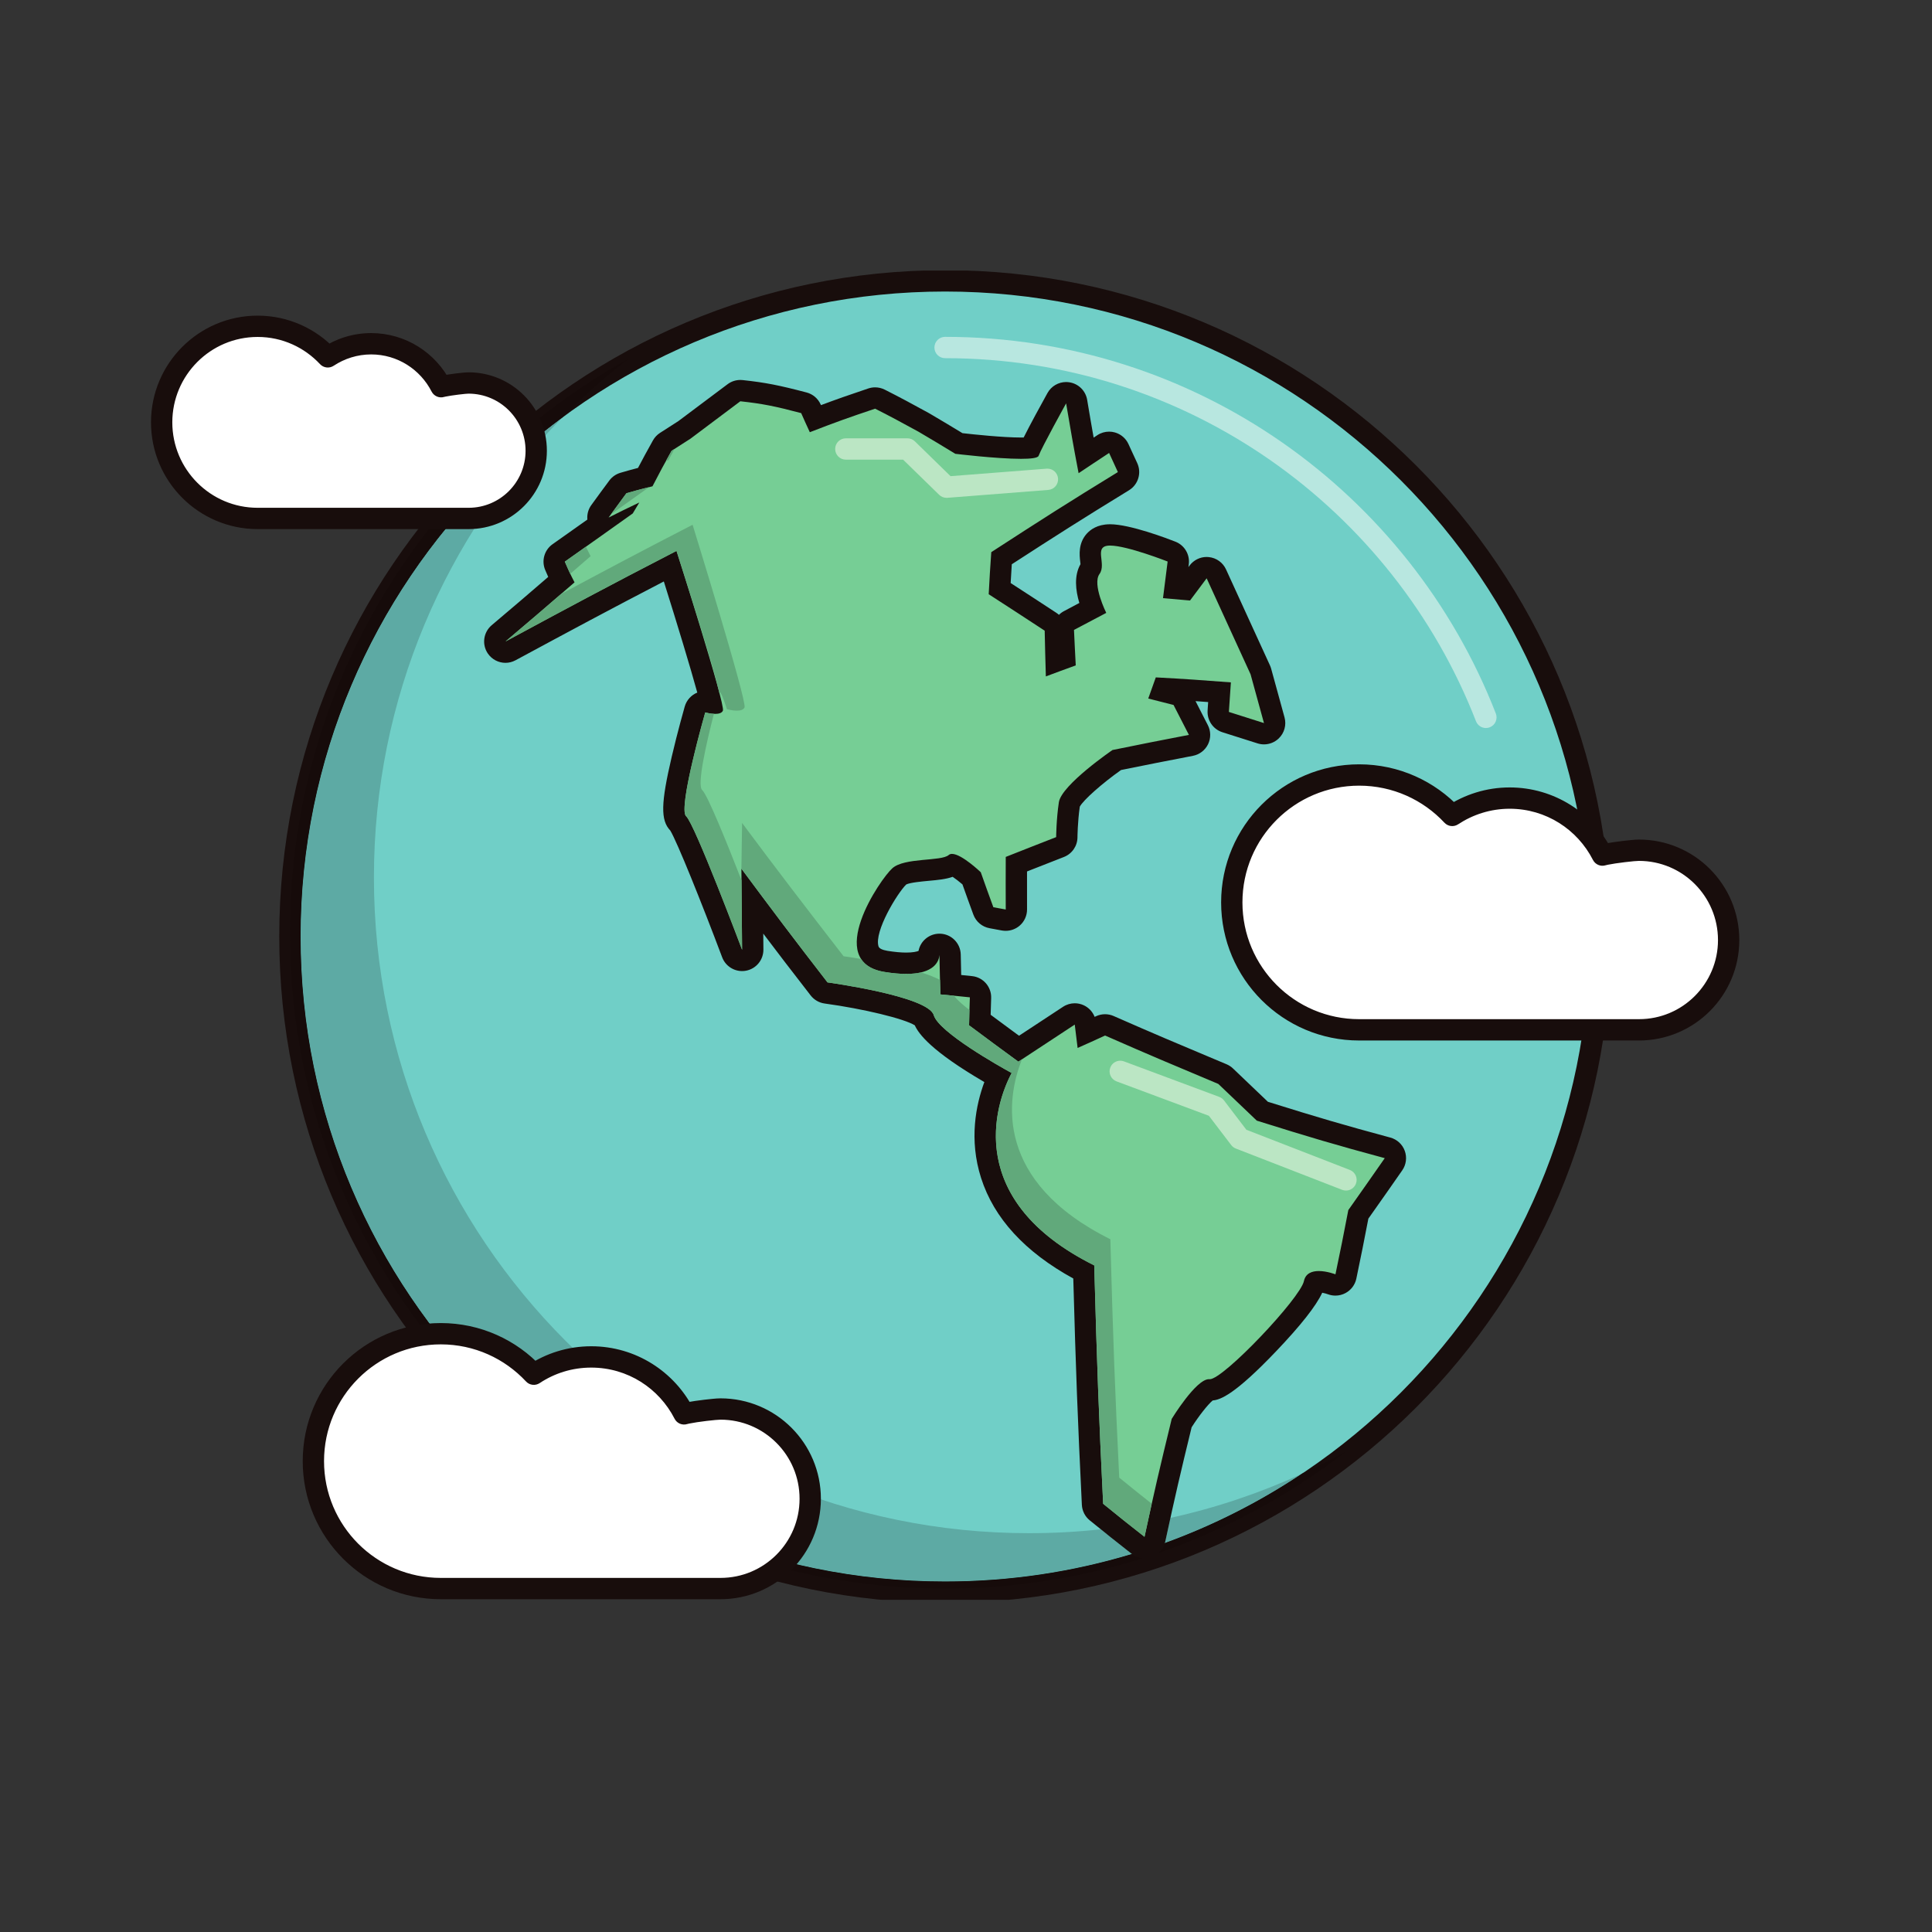 <svg xmlns="http://www.w3.org/2000/svg" xmlns:xlink="http://www.w3.org/1999/xlink" width="500" zoomAndPan="magnify" viewBox="0 0 375 375" height="500" preserveAspectRatio="xMidYMid meet" version="1.0"><rect x="0" y="0" width="375" height="375" fill="#333333" stroke="none"/><defs><clipPath id="id1"><path d="M 54 52.52 L 313 52.52 L 313 310.52 L 54 310.52 Z M 54 52.52 " clip-rule="nonzero"/></clipPath><clipPath id="id2"><path d="M 58 256 L 160 256 L 160 310.52 L 58 310.52 Z M 58 256 " clip-rule="nonzero"/></clipPath><clipPath id="id3"><path d="M 237 148 L 337.527 148 L 337.527 202 L 237 202 Z M 237 148 " clip-rule="nonzero"/></clipPath><clipPath id="id4"><path d="M 29.277 61 L 107 61 L 107 103 L 29.277 103 Z M 29.277 61 " clip-rule="nonzero"/></clipPath></defs><path fill="#70cfc7" d="M 310.633 181.77 C 310.633 252.035 253.699 309.039 183.438 309.039 C 113.203 309.039 56.27 252.035 56.27 181.77 C 56.27 111.496 113.203 54.516 183.438 54.516 C 253.699 54.516 310.633 111.496 310.633 181.77 " fill-opacity="1" fill-rule="nonzero"/><g clip-path="url(#id1)"><path fill="#180d0c" d="M 310.633 181.77 L 308.566 181.77 C 308.566 216.336 294.566 247.625 271.918 270.289 C 249.27 292.953 218.004 306.973 183.438 306.973 C 148.887 306.973 117.621 292.953 94.98 270.289 C 72.34 247.625 58.344 216.336 58.34 181.77 C 58.344 147.195 72.34 115.914 94.98 93.254 C 117.621 70.598 148.887 56.586 183.438 56.586 C 218.004 56.586 249.27 70.598 271.918 93.254 C 294.566 115.914 308.566 147.195 308.566 181.77 L 312.703 181.77 C 312.699 110.355 254.84 52.445 183.438 52.445 C 112.062 52.449 54.207 110.355 54.203 181.77 C 54.207 253.18 112.062 311.109 183.438 311.109 C 254.84 311.109 312.699 253.18 312.703 181.77 L 310.633 181.77 " fill-opacity="1" fill-rule="nonzero"/></g><path fill="#5daaa4" d="M 183.438 306.973 C 148.887 306.973 117.621 292.953 94.98 270.289 C 72.34 247.625 58.344 216.336 58.34 181.77 C 58.344 147.195 72.34 115.914 94.98 93.254 C 99.379 88.852 104.105 84.773 109.117 81.066 C 86.52 104.035 72.578 135.551 72.578 170.32 C 72.578 240.586 129.512 297.59 199.742 297.59 C 204.445 297.59 209.086 297.336 213.66 296.84 C 215.695 298.484 217.227 299.695 219.602 301.555 C 219.633 301.578 219.668 301.609 219.703 301.633 C 208.223 305.105 196.051 306.973 183.438 306.973 M 226.105 299.504 C 226.137 299.395 226.164 299.281 226.191 299.168 C 226.547 297.523 226.871 296.027 227.18 294.621 C 236.059 292.664 244.59 289.781 252.664 286.078 C 244.445 291.551 235.535 296.078 226.105 299.504 " fill-opacity="1" fill-rule="nonzero"/><path fill="#160b0a" d="M 183.438 308.336 C 113.203 308.336 56.27 251.332 56.27 181.066 C 56.27 133.117 82.785 91.363 121.941 69.668 C 117.414 73.18 113.129 76.988 109.117 81.066 C 104.105 84.773 99.379 88.852 94.98 93.254 C 72.34 115.914 58.344 147.195 58.34 181.77 C 58.344 216.336 72.34 247.625 94.98 270.289 C 117.621 292.953 148.887 306.973 183.438 306.973 C 196.051 306.973 208.223 305.105 219.703 301.633 C 220.34 302.102 221.094 302.371 221.863 302.426 C 209.742 306.266 196.832 308.336 183.438 308.336 M 224.836 301.441 C 225.426 300.934 225.871 300.262 226.105 299.504 C 235.535 296.078 244.445 291.551 252.664 286.078 C 255.586 284.734 258.457 283.289 261.254 281.734 C 250.383 290.164 238.105 296.871 224.836 301.441 " fill-opacity="1" fill-rule="nonzero"/><path fill="#76ce95" d="M 222.148 300.363 C 221.695 300.363 221.242 300.215 220.875 299.922 C 217.758 297.484 216.102 296.164 212.816 293.488 C 212.359 293.121 212.086 292.57 212.059 291.984 C 211.234 275.09 210.875 265.609 210.355 246.898 C 200.863 241.934 194.824 235.59 192.402 228.027 C 189.848 220.059 192.074 212.797 193.656 209.129 C 187.34 205.566 180.367 201 179.289 197.73 C 178.105 196.273 169.32 193.949 160.344 192.734 C 159.805 192.66 159.32 192.383 158.988 191.953 C 153.438 184.801 150.121 180.426 146.027 174.934 L 146.109 184.328 C 146.117 185.328 145.406 186.195 144.418 186.379 C 144.289 186.402 144.164 186.414 144.039 186.414 C 143.191 186.414 142.41 185.891 142.105 185.074 C 137.902 173.914 132.91 161.547 131.727 159.914 C 130.797 159.078 129.355 157.062 134.895 137.711 C 135.156 136.801 135.984 136.211 136.883 136.211 C 137.07 136.211 137.262 136.234 137.453 136.293 C 137.547 136.316 137.75 136.371 137.992 136.41 C 137.012 132.266 133.531 120.766 130.078 109.895 C 117.609 116.348 110.848 119.992 99.086 126.34 C 98.777 126.504 98.441 126.586 98.109 126.586 C 97.441 126.586 96.797 126.266 96.398 125.68 C 95.805 124.801 95.965 123.617 96.773 122.934 C 101.574 118.879 104.25 116.586 108.941 112.523 C 108.492 111.594 108.172 110.863 107.73 109.832 C 107.344 108.941 107.637 107.895 108.434 107.332 C 108.434 107.332 115.289 102.477 116.441 101.66 C 115.926 100.941 115.926 99.965 116.457 99.238 L 116.902 98.617 C 118 97.117 118.684 96.172 119.926 94.508 C 120.195 94.148 120.57 93.883 121.004 93.754 C 122.703 93.254 123.742 92.977 125.242 92.605 C 126.391 90.398 127.133 89.023 128.543 86.492 C 128.707 86.199 128.945 85.949 129.227 85.762 C 130.68 84.828 131.426 84.352 132.848 83.441 C 134.938 81.871 142.461 76.23 142.461 76.23 C 142.82 75.961 143.258 75.82 143.699 75.82 L 143.926 75.832 C 148.254 76.305 150.742 76.785 156.035 78.184 C 156.641 78.34 157.145 78.77 157.398 79.344 C 157.398 79.344 158.062 80.84 158.254 81.262 C 162.145 79.777 164.633 78.895 169.199 77.363 C 169.414 77.289 169.637 77.254 169.859 77.254 C 170.18 77.254 170.5 77.328 170.793 77.477 C 174.035 79.121 175.773 80.066 179.23 81.953 L 179.715 82.242 C 182.121 83.664 183.547 84.508 186.117 86.078 C 187.844 86.277 194.234 86.988 198.18 86.988 C 199.098 86.988 199.672 86.949 200.02 86.91 C 201.199 84.395 204.414 78.574 205.125 77.285 C 205.492 76.625 206.191 76.223 206.934 76.223 C 207.051 76.223 207.164 76.23 207.281 76.25 C 208.152 76.402 208.828 77.082 208.977 77.949 C 209.691 82.184 210.129 84.77 210.805 88.391 C 211.117 88.191 213.195 86.816 214.129 86.199 C 214.473 85.969 214.871 85.852 215.277 85.852 C 215.465 85.852 215.656 85.875 215.84 85.93 C 216.422 86.094 216.902 86.508 217.152 87.059 L 217.688 88.227 C 218.059 89.039 218.367 89.715 218.852 90.746 C 219.305 91.703 218.961 92.844 218.059 93.395 C 208.523 99.23 203.578 102.395 194.398 108.352 C 194.242 110.539 194.156 112.023 194.035 114.254 C 197.641 116.586 199.82 118 203.91 120.684 C 204.48 121.059 204.832 121.691 204.844 122.379 C 204.887 124.812 204.926 126.406 204.984 128.344 C 205.523 128.145 206.062 127.945 206.656 127.73 L 206.602 126.57 C 206.531 125.246 206.469 124.07 206.398 122.355 C 206.367 121.562 206.789 120.816 207.488 120.441 C 209.031 119.617 210.098 119.059 211.273 118.441 L 212.043 118.039 C 211.098 115.656 210.227 112.273 211.738 110.195 C 211.867 110.016 211.77 109.152 211.723 108.738 C 211.602 107.652 211.43 106.164 212.453 104.996 C 213.117 104.238 214.098 103.848 215.359 103.828 L 215.465 103.828 C 219.047 103.828 226.551 106.738 227.395 107.07 C 228.273 107.41 228.809 108.309 228.691 109.246 C 228.441 111.281 228.277 112.59 228.066 114.23 C 228.707 114.285 229.309 114.344 230.02 114.398 C 230.902 113.219 231.531 112.387 232.551 111.012 C 232.949 110.484 233.562 110.176 234.211 110.176 L 234.43 110.188 C 235.156 110.266 235.793 110.723 236.094 111.391 C 237.969 115.504 239.336 118.484 240.789 121.645 C 241.918 124.121 243.102 126.703 244.617 130.016 C 244.664 130.117 244.703 130.223 244.73 130.328 L 245.828 134.316 C 246.289 135.992 246.723 137.566 247.332 139.801 C 247.535 140.531 247.316 141.312 246.77 141.836 C 246.379 142.215 245.859 142.414 245.336 142.414 C 245.125 142.414 244.91 142.379 244.707 142.316 C 241.996 141.445 240.648 141.016 237.902 140.156 C 236.992 139.875 236.395 139 236.457 138.047 C 236.457 138.047 236.637 135.332 236.703 134.355 C 232.75 134.059 230.031 133.871 225.766 133.629 C 225.707 133.805 225.645 133.973 225.586 134.145 C 225.848 134.207 228.297 134.824 228.297 134.824 C 228.871 134.977 229.355 135.363 229.629 135.895 C 230.465 137.531 232.605 141.695 232.605 141.695 C 232.902 142.273 232.906 142.961 232.625 143.547 C 232.336 144.133 231.797 144.551 231.16 144.672 C 225.609 145.746 222.508 146.352 216.758 147.52 C 212.043 150.789 207.797 154.715 207.574 156.023 C 207.098 159.195 207.066 162.465 207.066 162.5 C 207.062 163.348 206.539 164.109 205.746 164.414 C 203.074 165.453 201.312 166.148 199.227 166.973 L 197.277 167.738 C 197.27 170.934 197.273 172.965 197.281 176.531 C 197.285 177.141 197.016 177.727 196.547 178.117 C 196.172 178.434 195.699 178.605 195.215 178.605 C 195.094 178.605 194.969 178.594 194.855 178.57 C 194.355 178.488 192.922 178.215 192.445 178.129 C 191.723 178 191.121 177.496 190.867 176.805 C 189.934 174.254 189.445 172.906 188.586 170.469 C 187.281 169.277 185.75 168.176 184.992 167.883 C 183.84 168.559 182.137 168.719 180.062 168.906 C 178.207 169.078 175.406 169.336 174.59 170.066 C 173.012 171.453 167.312 179.992 168.527 184.23 C 168.758 185.043 169.367 186.168 171.949 186.602 C 173.422 186.844 174.746 186.965 175.891 186.965 C 178.52 186.965 180.203 186.293 180.285 185.215 C 180.359 184.133 181.262 183.297 182.344 183.297 L 182.402 183.297 C 183.504 183.324 184.391 184.219 184.41 185.324 C 184.461 187.723 184.492 189.164 184.551 191.129 C 185.809 191.25 186.855 191.352 188.469 191.523 C 189.547 191.637 190.355 192.566 190.316 193.648 C 190.258 195.418 190.223 196.477 190.188 197.988 C 193.078 200.141 194.906 201.488 197.727 203.551 C 197.727 203.551 204.75 198.938 207.473 197.145 C 207.816 196.922 208.215 196.801 208.609 196.801 C 208.906 196.801 209.203 196.867 209.48 196.996 C 210.129 197.297 210.578 197.914 210.664 198.625 L 210.883 200.375 C 211.703 200.004 212.52 199.629 213.629 199.117 C 213.906 198.992 214.203 198.93 214.496 198.93 C 214.777 198.93 215.062 198.984 215.328 199.102 C 223.273 202.598 227.613 204.422 234.801 207.445 L 237.277 208.484 C 237.512 208.582 237.723 208.723 237.906 208.895 C 240.805 211.664 242.301 213.098 245.02 215.684 C 255.285 218.902 260.137 220.32 269.32 222.797 C 269.973 222.977 270.492 223.457 270.723 224.086 C 270.957 224.723 270.863 225.426 270.48 225.98 C 268.215 229.234 266.844 231.18 264.93 233.895 L 263.652 235.707 C 262.738 240.465 262.242 242.996 261.234 247.77 C 261.113 248.363 260.734 248.875 260.199 249.16 C 259.895 249.332 259.555 249.41 259.211 249.41 C 258.961 249.41 258.711 249.367 258.469 249.273 C 258.109 249.137 256.949 248.777 255.977 248.777 C 255.434 248.777 255.203 248.891 255.172 248.922 C 255.172 248.922 255.145 248.957 255.121 249.074 C 254.383 252.547 239.184 269.777 234.812 269.777 L 234.734 269.773 C 233.754 270.164 231.277 273.141 229.363 276.211 C 227.152 285.289 226.078 289.887 224.172 298.73 C 224.02 299.43 223.523 300 222.855 300.242 C 222.625 300.324 222.387 300.363 222.148 300.363 " fill-opacity="1" fill-rule="nonzero"/><path fill="#180d0c" d="M 143.699 73.75 C 142.812 73.75 141.938 74.035 141.219 74.578 C 139.477 75.883 138.125 76.898 136.809 77.883 C 135.242 79.055 133.727 80.191 131.668 81.738 C 130.285 82.621 129.539 83.102 128.109 84.023 C 127.539 84.391 127.066 84.891 126.734 85.488 C 125.496 87.707 124.773 89.043 123.836 90.824 C 122.746 91.105 121.797 91.367 120.422 91.77 C 119.562 92.027 118.801 92.551 118.27 93.27 C 117.02 94.945 116.332 95.895 115.234 97.402 L 114.785 98.02 C 114.168 98.859 113.914 99.871 114.008 100.848 C 113.289 101.359 112.574 101.863 111.836 102.387 C 110.461 103.359 108.996 104.398 107.238 105.641 C 105.648 106.77 105.062 108.859 105.832 110.652 C 106.039 111.137 106.223 111.562 106.41 111.98 C 102.422 115.426 99.816 117.652 95.438 121.352 C 93.82 122.723 93.496 125.094 94.688 126.844 C 95.484 128.012 96.781 128.656 98.109 128.656 C 98.777 128.656 99.445 128.492 100.07 128.156 C 111.117 122.199 117.75 118.625 128.848 112.859 C 131.496 121.273 134.051 129.707 135.344 134.43 C 134.199 134.891 133.273 135.859 132.906 137.141 C 132.852 137.336 131.527 141.977 130.383 146.879 C 128.281 155.879 128.18 159.191 130.102 161.207 C 131.434 163.398 136.211 175.285 140.168 185.801 C 140.785 187.438 142.344 188.484 144.035 188.484 C 144.289 188.484 144.543 188.461 144.801 188.414 C 146.77 188.043 148.191 186.316 148.176 184.309 L 148.148 181.211 C 150.812 184.746 153.562 188.336 157.352 193.219 C 158.02 194.074 158.992 194.637 160.062 194.781 C 167.629 195.812 175.496 197.727 177.562 199.012 C 178.305 200.672 180.766 204.027 191.062 210.027 C 189.445 214.402 188.031 221.168 190.43 228.656 C 192.93 236.465 198.945 243.016 208.324 248.156 C 208.82 266.094 209.18 275.539 209.988 292.086 C 210.047 293.258 210.598 294.352 211.512 295.094 C 214.809 297.777 216.473 299.105 219.602 301.555 C 220.336 302.133 221.238 302.434 222.148 302.434 C 222.625 302.434 223.102 302.352 223.555 302.188 C 224.898 301.699 225.891 300.562 226.191 299.168 C 228.066 290.453 229.141 285.871 231.293 277.031 C 232.688 274.836 234.449 272.602 235.383 271.828 C 236.895 271.699 239.684 270.676 247.688 262.285 C 252.461 257.281 255.461 253.469 256.645 250.918 C 257.09 251 257.535 251.133 257.746 251.215 C 258.215 251.387 258.711 251.477 259.199 251.477 C 259.891 251.477 260.582 251.305 261.195 250.965 C 262.254 250.383 263.012 249.375 263.262 248.195 C 264.234 243.555 264.734 241.023 265.598 236.535 L 266.621 235.086 C 268.543 232.363 269.91 230.422 272.176 227.16 C 272.945 226.055 273.125 224.645 272.664 223.379 C 272.207 222.113 271.16 221.152 269.859 220.801 C 260.844 218.367 256.016 216.957 246.098 213.855 C 243.594 211.473 242.105 210.047 239.332 207.398 C 238.969 207.051 238.547 206.773 238.082 206.574 L 235.598 205.531 C 228.418 202.516 224.09 200.699 216.16 197.211 C 215.633 196.977 215.062 196.859 214.496 196.859 C 213.902 196.859 213.312 196.984 212.762 197.238 C 212.664 197.289 212.566 197.332 212.469 197.375 C 212.086 196.391 211.332 195.574 210.348 195.117 C 209.793 194.863 209.203 194.734 208.609 194.734 C 207.816 194.734 207.023 194.965 206.336 195.418 C 203.617 197.207 201.746 198.441 199.719 199.77 L 197.789 201.035 C 195.852 199.613 194.309 198.477 192.285 196.969 C 192.309 195.957 192.336 195.035 192.383 193.723 C 192.457 191.555 190.848 189.695 188.691 189.465 C 187.871 189.379 187.195 189.309 186.566 189.246 C 186.535 188.027 186.512 186.859 186.48 185.281 C 186.438 183.07 184.664 181.285 182.453 181.227 L 182.344 181.227 C 180.348 181.227 178.656 182.648 178.285 184.574 C 177.938 184.715 177.184 184.895 175.891 184.895 C 174.859 184.895 173.645 184.781 172.281 184.562 C 171.238 184.387 170.641 184.094 170.516 183.68 C 169.645 180.785 174.172 173.359 175.898 171.676 C 176.637 171.301 178.98 171.086 180.25 170.969 C 182.047 170.805 183.598 170.66 184.91 170.191 C 185.449 170.555 186.156 171.094 186.812 171.66 C 187.57 173.809 188.062 175.156 188.926 177.516 C 189.43 178.898 190.637 179.91 192.086 180.168 C 192.551 180.25 192.898 180.316 193.242 180.383 C 193.613 180.449 193.984 180.52 194.488 180.613 C 194.73 180.652 194.977 180.672 195.215 180.672 C 196.18 180.672 197.125 180.332 197.875 179.703 C 198.812 178.914 199.352 177.75 199.348 176.523 C 199.34 173.512 199.34 171.594 199.344 169.152 L 199.996 168.891 C 202.074 168.07 203.828 167.379 206.496 166.344 C 208.082 165.73 209.129 164.207 209.137 162.512 C 209.137 162.48 209.164 159.516 209.586 156.57 C 210.285 155.277 213.918 152.059 217.59 149.461 C 223.074 148.348 226.023 147.77 231.551 146.703 C 232.828 146.457 233.914 145.621 234.484 144.453 C 235.051 143.281 235.039 141.91 234.441 140.75 L 233.523 138.961 C 233.02 137.977 232.59 137.137 232.055 136.09 C 232.855 136.148 233.66 136.203 234.504 136.27 C 234.484 136.562 234.461 136.879 234.438 137.215 L 234.395 137.91 C 234.27 139.816 235.465 141.562 237.285 142.133 C 240.023 142.988 241.371 143.418 244.074 144.285 C 244.492 144.418 244.918 144.484 245.336 144.484 C 246.387 144.484 247.418 144.082 248.199 143.332 C 249.293 142.281 249.727 140.719 249.328 139.254 C 248.719 137.02 248.285 135.445 247.824 133.77 C 247.492 132.582 247.152 131.348 246.727 129.781 C 246.664 129.566 246.594 129.359 246.5 129.156 C 244.984 125.84 243.801 123.258 242.668 120.789 C 241.215 117.629 239.852 114.641 237.977 110.531 C 237.371 109.199 236.105 108.285 234.648 108.133 C 234.504 108.113 234.359 108.105 234.211 108.105 C 232.914 108.105 231.68 108.723 230.891 109.777 C 230.82 109.879 230.746 109.973 230.672 110.07 C 230.699 109.891 230.723 109.699 230.746 109.5 C 230.977 107.625 229.91 105.832 228.152 105.141 C 226.715 104.574 219.348 101.758 215.465 101.758 L 215.328 101.762 C 212.996 101.793 211.633 102.797 210.902 103.629 C 209.27 105.484 209.527 107.754 209.664 108.973 C 209.688 109.129 209.711 109.34 209.723 109.504 C 208.453 111.727 208.758 114.559 209.5 117.035 C 208.609 117.504 207.703 117.98 206.516 118.621 C 206.152 118.812 205.824 119.055 205.543 119.34 C 205.387 119.195 205.223 119.07 205.043 118.953 C 201.309 116.5 199.113 115.078 196.168 113.168 C 196.234 111.891 196.305 110.805 196.387 109.523 C 205.008 103.938 209.93 100.801 219.141 95.156 C 220.938 94.055 221.621 91.773 220.727 89.863 C 220.242 88.84 219.938 88.176 219.57 87.367 L 219.035 86.195 C 218.531 85.094 217.57 84.27 216.406 83.938 C 216.035 83.832 215.656 83.781 215.277 83.781 C 214.469 83.781 213.668 84.016 212.984 84.473 C 212.734 84.637 212.5 84.797 212.277 84.945 C 211.875 82.695 211.508 80.547 211.016 77.602 C 210.723 75.867 209.367 74.512 207.633 74.215 C 207.398 74.176 207.164 74.152 206.934 74.152 C 205.449 74.152 204.055 74.953 203.316 76.285 C 201.977 78.703 199.934 82.43 198.695 84.918 C 198.539 84.922 198.367 84.922 198.18 84.922 C 194.621 84.922 188.969 84.32 186.809 84.074 C 184.453 82.637 183.012 81.785 180.766 80.457 L 180.383 80.234 L 180.258 80.16 C 176.742 78.238 174.996 77.285 171.727 75.629 C 171.141 75.336 170.5 75.184 169.859 75.184 C 169.414 75.184 168.969 75.258 168.543 75.398 C 164.75 76.672 162.316 77.523 159.348 78.637 L 159.289 78.504 C 158.777 77.355 157.777 76.504 156.562 76.18 C 151.148 74.758 148.602 74.258 144.152 73.773 C 144.004 73.758 143.852 73.75 143.699 73.75 M 143.699 77.887 C 147.961 78.352 150.336 78.82 155.508 80.184 C 156.145 81.617 156.469 82.359 157.184 83.891 C 162.203 81.949 164.734 81.039 169.859 79.324 C 173.086 80.957 174.746 81.867 178.277 83.793 C 181.039 85.426 182.473 86.273 185.426 88.082 C 185.426 88.082 193.426 89.059 198.18 89.059 C 200.066 89.059 201.441 88.906 201.594 88.473 C 202.125 86.973 206.934 78.293 206.934 78.293 C 207.832 83.613 208.297 86.312 209.355 91.848 C 211.723 90.25 212.914 89.492 215.277 87.918 C 215.949 89.395 216.281 90.141 216.98 91.629 C 207.336 97.535 202.363 100.715 192.406 107.172 C 192.176 110.43 192.078 112.039 191.906 115.34 C 196.141 118.082 198.324 119.492 202.773 122.414 C 202.844 125.938 202.895 127.707 203 131.293 C 205.32 130.426 206.473 129.992 208.801 129.156 C 208.664 126.359 208.578 125.008 208.461 122.27 C 210.965 120.93 212.215 120.293 214.723 118.961 C 214.723 118.961 211.957 113.414 213.41 111.414 C 214.859 109.422 212.121 105.949 215.391 105.895 L 215.465 105.895 C 218.762 105.895 226.637 108.992 226.637 108.992 C 226.293 111.816 226.113 113.238 225.738 116.102 C 227.84 116.289 228.879 116.383 230.984 116.559 C 232.285 114.828 232.945 113.957 234.211 112.246 C 237.547 119.578 239.289 123.324 242.734 130.879 C 243.77 134.633 244.293 136.523 245.336 140.348 C 242.621 139.473 241.273 139.047 238.523 138.184 C 238.676 135.863 238.75 134.719 238.914 132.449 C 233.125 132.004 230.191 131.797 224.34 131.48 C 223.754 133.125 223.457 133.934 222.875 135.582 C 224.828 136.094 225.82 136.328 227.785 136.832 C 228.965 139.141 229.566 140.305 230.766 142.641 C 224.859 143.781 221.852 144.371 215.934 145.578 C 215.934 145.578 206.051 152.328 205.527 155.707 C 205.02 159.082 205 162.484 205 162.484 C 201.074 164.008 199.113 164.793 195.215 166.328 C 195.199 170.395 195.199 172.469 195.215 176.535 C 194.242 176.363 193.777 176.262 192.809 176.094 C 191.82 173.391 191.332 172.039 190.367 169.301 C 190.367 169.301 186.656 165.742 184.789 165.742 C 184.535 165.742 184.312 165.809 184.137 165.961 C 182.699 167.227 175.559 166.414 173.207 168.527 C 170.863 170.59 159.891 186.691 171.613 188.645 C 173.285 188.918 174.695 189.035 175.891 189.035 C 181.387 189.035 182.258 186.547 182.344 185.363 C 182.41 188.449 182.441 189.957 182.535 193.016 C 184.805 193.238 185.945 193.336 188.25 193.582 C 188.172 195.738 188.145 196.848 188.098 199.008 C 191.914 201.859 193.84 203.27 197.664 206.07 C 201.957 203.246 204.156 201.809 208.609 198.871 C 208.832 200.691 208.953 201.613 209.164 203.406 C 211.27 202.473 212.34 201.992 214.496 200.996 C 223.348 204.891 227.863 206.77 236.477 210.391 C 239.496 213.277 241.004 214.715 243.945 217.516 C 254.238 220.746 259.227 222.219 268.781 224.797 C 265.965 228.852 264.535 230.859 261.707 234.879 C 260.734 239.926 260.246 242.434 259.211 247.344 C 259.211 247.344 257.566 246.707 255.977 246.707 C 254.68 246.707 253.418 247.129 253.094 248.648 C 252.391 251.984 237.492 267.707 234.812 267.707 L 234.754 267.703 L 234.648 267.699 C 232.125 267.699 227.43 275.402 227.43 275.402 C 225.098 284.973 224.016 289.613 222.148 298.293 C 219.023 295.852 217.41 294.562 214.121 291.883 C 213.289 274.805 212.93 265.406 212.391 245.613 C 187.188 233.074 193.016 214.555 196.359 208.27 C 193.984 206.969 182.211 200.348 181.242 197.047 C 180.18 193.336 160.621 190.684 160.621 190.684 C 153.668 181.715 150.277 177.195 143.906 168.613 L 144.039 184.348 C 144.039 184.348 134.836 159.883 133.18 158.434 C 131.527 156.996 136.887 138.281 136.887 138.281 C 136.887 138.281 137.879 138.562 138.812 138.562 C 139.469 138.562 140.086 138.426 140.312 137.949 C 140.852 136.816 131.309 106.93 131.309 106.93 C 117.582 114.016 110.855 117.637 98.105 124.516 C 103.383 120.059 106.082 117.734 111.516 113.035 C 110.633 111.328 110.266 110.504 109.629 109.016 C 114.859 105.309 117.508 103.457 122.816 99.66 C 123.324 98.812 123.594 98.371 124.09 97.535 C 121.68 98.68 120.484 99.27 118.125 100.457 C 119.492 98.582 120.188 97.625 121.586 95.738 C 123.547 95.168 124.578 94.895 126.645 94.391 C 128.094 91.602 128.828 90.227 130.348 87.504 C 131.816 86.559 132.562 86.078 134.027 85.145 C 137.895 82.234 139.844 80.785 143.699 77.887 " fill-opacity="1" fill-rule="nonzero"/><path fill="#61a97b" d="M 129.277 89.434 C 129.598 88.852 129.941 88.227 130.348 87.504 C 130.492 87.41 130.625 87.324 130.754 87.242 C 130.805 87.207 130.852 87.176 130.898 87.148 C 130.559 87.793 130.195 88.488 129.766 89.316 C 129.594 89.359 129.438 89.398 129.277 89.434 " fill-opacity="1" fill-rule="nonzero"/><path fill="#160b0a" d="M 130.754 87.242 C 130.805 87.207 130.852 87.176 130.898 87.148 C 130.852 87.176 130.805 87.207 130.754 87.242 " fill-opacity="1" fill-rule="nonzero"/><path fill="#61a97b" d="M 222.148 298.293 C 219.023 295.852 217.41 294.562 214.121 291.883 C 213.289 274.805 212.93 265.406 212.391 245.613 C 197.23 238.07 193.297 228.363 193.297 220.457 C 193.301 215.219 195.027 210.77 196.359 208.27 C 193.984 206.969 182.211 200.348 181.242 197.047 C 180.18 193.336 160.621 190.684 160.621 190.684 C 154.93 183.34 148.414 174.668 143.906 168.613 L 144.039 159.738 C 150.41 168.32 156.793 176.645 163.742 185.609 C 163.742 185.609 165.113 185.793 167.137 186.133 C 167.934 187.363 169.352 188.266 171.613 188.645 C 173.285 188.918 174.695 189.035 175.891 189.035 C 177.039 189.035 177.988 188.926 178.77 188.742 C 180.203 189.191 181.48 189.688 182.453 190.207 C 182.465 190.602 182.477 191.008 182.488 191.441 C 182.5 191.926 182.52 192.441 182.535 193.016 C 183.508 193.109 184.27 193.18 185.004 193.254 C 185.051 193.254 185.09 193.258 185.133 193.262 C 185.824 194.113 186.902 195.066 188.168 196.043 C 188.164 196.238 188.16 196.434 188.152 196.629 C 188.137 197.34 188.117 198.074 188.098 199.008 C 191.914 201.859 193.84 203.27 197.664 206.07 C 197.668 206.066 197.676 206.059 197.684 206.055 C 197.898 205.914 198.098 205.785 198.297 205.652 C 198.324 205.637 198.348 205.621 198.371 205.605 C 195.25 213.363 192.996 229.332 215.516 240.535 C 216.055 260.332 216.41 269.727 217.242 286.809 C 219.871 288.949 221.441 290.207 223.551 291.871 C 223.121 293.824 222.668 295.895 222.156 298.266 C 222.156 298.266 222.156 298.266 222.156 298.27 C 222.152 298.277 222.152 298.285 222.148 298.293 " fill-opacity="1" fill-rule="nonzero"/><path fill="#160b0a" d="M 222.148 298.293 C 219.023 295.852 217.41 294.562 214.121 291.883 C 213.289 274.805 212.93 265.406 212.391 245.613 C 197.23 238.07 193.297 228.363 193.297 220.457 C 193.297 228.363 197.23 238.07 212.391 245.613 C 212.93 265.406 213.289 274.805 214.121 291.883 C 217.41 294.562 219.023 295.852 222.148 298.293 C 222.152 298.285 222.152 298.277 222.156 298.27 C 222.152 298.277 222.152 298.285 222.148 298.293 M 222.156 298.266 C 222.668 295.895 223.121 293.824 223.551 291.871 C 223.121 293.824 222.668 295.895 222.156 298.266 M 196.359 208.27 C 193.984 206.969 182.211 200.348 181.242 197.047 C 180.18 193.336 160.621 190.684 160.621 190.684 C 160.621 190.684 180.18 193.336 181.242 197.047 C 182.211 200.348 193.984 206.969 196.359 208.27 M 197.664 206.07 C 197.668 206.066 197.676 206.059 197.684 206.055 C 197.676 206.059 197.668 206.066 197.664 206.07 M 198.297 205.652 C 198.324 205.637 198.348 205.621 198.371 205.602 C 198.348 205.621 198.324 205.637 198.297 205.652 M 188.152 196.629 C 188.16 196.434 188.164 196.238 188.168 196.043 C 188.164 196.238 188.16 196.434 188.152 196.629 M 185.133 193.262 C 185.09 193.258 185.051 193.254 185.004 193.254 C 185.051 193.254 185.09 193.258 185.133 193.262 M 182.488 191.441 C 182.477 191.008 182.465 190.602 182.453 190.207 C 182.465 190.602 182.477 191.008 182.488 191.441 M 175.891 189.035 C 174.695 189.035 173.285 188.918 171.613 188.645 C 173.273 188.914 174.668 189.031 175.855 189.031 C 177.012 189.031 177.961 188.922 178.75 188.734 C 178.758 188.738 178.762 188.738 178.77 188.742 C 177.988 188.926 177.039 189.035 175.891 189.035 M 171.613 188.645 C 169.352 188.266 167.934 187.363 167.137 186.133 C 167.141 186.133 167.141 186.133 167.145 186.137 C 167.945 187.363 169.355 188.266 171.613 188.645 " fill-opacity="1" fill-rule="nonzero"/><path fill="#61a97b" d="M 144.039 184.348 C 144.039 184.348 134.836 159.883 133.18 158.434 C 132.957 158.242 132.863 157.746 132.863 157.023 C 132.859 152.34 136.887 138.281 136.887 138.281 C 136.887 138.281 137.715 138.516 138.566 138.559 C 137.113 144.207 135.23 152.426 136.301 153.359 C 137.309 154.238 141.102 163.617 143.922 170.84 L 144.039 184.348 " fill-opacity="1" fill-rule="nonzero"/><path fill="#160b0a" d="M 144.039 184.348 C 144.039 184.348 134.836 159.883 133.18 158.434 C 132.957 158.242 132.863 157.746 132.863 157.023 C 132.863 157.746 132.957 158.242 133.18 158.434 C 134.836 159.883 144.039 184.348 144.039 184.348 M 144.039 184.348 L 143.922 170.84 L 144.039 184.348 M 138.566 138.559 C 137.715 138.516 136.887 138.281 136.887 138.281 C 136.887 138.281 137.715 138.516 138.566 138.555 L 138.566 138.559 " fill-opacity="1" fill-rule="nonzero"/><path fill="#61a97b" d="M 118.605 99.801 C 118.738 99.617 118.867 99.441 118.988 99.273 C 119.852 98.086 120.512 97.184 121.586 95.738 C 123.055 95.312 124.004 95.051 125.254 94.734 C 125.477 94.676 125.711 94.621 125.957 94.559 L 125.945 94.586 C 122.969 96.711 120.824 98.227 118.605 99.801 " fill-opacity="1" fill-rule="nonzero"/><path fill="#160b0a" d="M 118.988 99.273 C 119.852 98.086 120.512 97.184 121.586 95.738 C 120.512 97.184 119.852 98.086 118.988 99.273 M 125.254 94.734 C 125.477 94.676 125.711 94.621 125.957 94.559 C 125.711 94.621 125.477 94.676 125.254 94.734 " fill-opacity="1" fill-rule="nonzero"/><path fill="#61a97b" d="M 110.684 111.375 C 110.484 110.957 110.309 110.562 110.121 110.152 C 109.969 109.805 109.812 109.438 109.629 109.016 C 110.969 108.066 112.141 107.238 113.227 106.469 C 113.395 106.348 113.559 106.234 113.723 106.117 C 113.977 106.652 114.258 107.223 114.637 107.957 C 113.152 109.246 111.871 110.355 110.684 111.375 " fill-opacity="1" fill-rule="nonzero"/><path fill="#160b0a" d="M 110.121 110.152 C 109.969 109.805 109.812 109.438 109.629 109.016 C 109.812 109.438 109.969 109.805 110.121 110.152 M 109.629 109.016 C 110.969 108.066 112.141 107.238 113.227 106.469 C 112.141 107.238 110.969 108.066 109.629 109.016 " fill-opacity="1" fill-rule="nonzero"/><path fill="#61a97b" d="M 143.02 137.938 C 142.086 137.938 141.09 137.652 141.09 137.652 C 141.09 137.652 140.086 134.406 139.73 134.406 C 139.695 134.406 139.664 134.441 139.641 134.52 C 139.625 134.445 139.605 134.375 139.586 134.301 C 138.691 130.836 138.77 130.293 131.309 106.93 C 117.582 114.016 110.855 117.637 98.105 124.516 C 102.453 120.848 105.055 118.625 108.863 115.328 C 117.25 110.82 123.711 107.387 134.43 101.855 C 134.43 101.855 145.062 136.191 144.512 137.32 C 144.289 137.797 143.672 137.938 143.02 137.938 " fill-opacity="1" fill-rule="nonzero"/><path fill="#160b0a" d="M 139.641 134.52 C 139.621 134.441 139.605 134.375 139.586 134.301 C 139.605 134.375 139.625 134.445 139.641 134.52 M 98.105 124.516 C 110.855 117.637 117.582 114.016 131.309 106.93 C 117.582 114.016 110.855 117.637 98.105 124.516 " fill-opacity="1" fill-rule="nonzero"/><path fill="#b8e7e0" d="M 288.414 141.309 C 287.586 141.309 286.809 140.812 286.488 139.992 C 270.43 98.754 230.352 69.52 183.438 69.523 C 182.297 69.523 181.371 68.598 181.371 67.453 C 181.371 66.309 182.297 65.383 183.438 65.383 C 232.105 65.387 273.684 95.707 290.34 138.492 C 290.754 139.555 290.227 140.754 289.168 141.168 C 288.918 141.266 288.664 141.309 288.414 141.309 " fill-opacity="1" fill-rule="nonzero"/><path fill="#bbe6c4" d="M 183.727 96.629 C 183.188 96.629 182.676 96.422 182.289 96.043 L 175.293 89.219 L 164.176 89.219 C 163.031 89.219 162.105 88.289 162.105 87.148 C 162.105 86.004 163.031 85.078 164.176 85.078 L 176.133 85.078 C 176.668 85.078 177.195 85.289 177.574 85.664 L 184.5 92.422 L 203.145 90.969 C 203.199 90.965 203.254 90.965 203.309 90.965 C 204.379 90.965 205.281 91.785 205.367 92.871 C 205.457 94.012 204.609 95.004 203.465 95.094 L 183.891 96.625 C 183.836 96.629 183.781 96.629 183.727 96.629 " fill-opacity="1" fill-rule="nonzero"/><path fill="#bbe6c4" d="M 261.254 231.086 C 261.004 231.086 260.754 231.043 260.508 230.945 L 239.879 222.934 C 239.523 222.793 239.215 222.562 238.98 222.262 L 234.645 216.574 L 216.719 209.895 C 215.645 209.492 215.102 208.301 215.5 207.23 C 215.809 206.398 216.598 205.883 217.438 205.883 C 217.676 205.883 217.922 205.926 218.16 206.012 L 236.648 212.902 C 237.016 213.039 237.332 213.273 237.574 213.586 L 241.918 219.285 L 262.004 227.086 C 263.07 227.5 263.598 228.699 263.18 229.766 C 262.867 230.582 262.082 231.086 261.254 231.086 " fill-opacity="1" fill-rule="nonzero"/><path fill="#ffffff" d="M 139.84 273.488 C 138.742 273.488 133.988 274.051 132.773 274.434 C 129.43 267.875 122.633 263.379 114.762 263.379 C 110.641 263.379 106.809 264.609 103.609 266.734 C 99.105 261.891 92.684 258.871 85.551 258.871 C 71.902 258.871 60.828 269.938 60.828 283.605 C 60.828 297.277 71.902 308.336 85.551 308.336 C 85.551 308.336 139.625 308.336 139.84 308.336 C 149.473 308.336 157.266 300.539 157.266 290.91 C 157.266 281.281 149.473 273.488 139.84 273.488 " fill-opacity="1" fill-rule="nonzero"/><g clip-path="url(#id2)"><path fill="#180d0c" d="M 139.84 273.488 L 139.84 271.418 C 139.406 271.418 138.902 271.457 138.246 271.52 C 137.277 271.613 136.066 271.758 134.957 271.918 C 134.402 272 133.871 272.086 133.41 272.168 C 132.934 272.258 132.543 272.34 132.156 272.457 L 132.773 274.434 L 134.617 273.492 C 130.938 266.27 123.43 261.309 114.762 261.309 C 110.227 261.309 105.988 262.668 102.469 265.008 L 103.609 266.734 L 105.125 265.324 C 100.25 260.082 93.273 256.805 85.551 256.805 C 70.762 256.805 58.758 268.789 58.758 283.605 C 58.758 298.418 70.762 310.406 85.551 310.406 C 85.555 310.406 86.395 310.406 87.879 310.406 C 98.227 310.406 139.648 310.406 139.84 310.406 C 150.613 310.406 159.332 301.684 159.332 290.91 C 159.332 280.141 150.613 271.418 139.84 271.418 L 139.84 275.555 C 144.094 275.555 147.918 277.27 150.703 280.055 C 153.484 282.836 155.195 286.664 155.195 290.91 C 155.195 295.16 153.484 298.988 150.703 301.773 C 147.918 304.555 144.094 306.27 139.84 306.27 C 139.73 306.27 126.156 306.27 112.613 306.27 C 105.84 306.27 99.074 306.27 94.004 306.27 C 91.469 306.27 89.355 306.27 87.879 306.27 C 86.395 306.27 85.555 306.27 85.551 306.27 C 79.289 306.27 73.641 303.738 69.531 299.637 C 65.43 295.527 62.895 289.875 62.895 283.605 C 62.895 277.34 65.43 271.684 69.531 267.578 C 73.641 263.473 79.289 260.941 85.551 260.941 C 92.09 260.941 97.969 263.707 102.102 268.145 C 102.785 268.883 103.914 269.016 104.754 268.457 C 107.625 266.551 111.051 265.449 114.762 265.449 C 121.828 265.449 127.922 269.48 130.934 275.375 C 131.395 276.277 132.426 276.707 133.391 276.406 C 133.434 276.395 133.594 276.352 133.805 276.309 C 134.555 276.148 135.914 275.949 137.148 275.801 C 137.77 275.727 138.363 275.664 138.852 275.621 C 139.336 275.578 139.738 275.551 139.84 275.555 L 139.84 273.488 " fill-opacity="1" fill-rule="nonzero"/></g><path fill="#ffffff" d="M 318.113 165.027 C 317 165.027 312.25 165.594 311.035 165.973 C 307.691 159.414 300.898 154.906 293.027 154.906 C 288.898 154.906 285.07 156.16 281.875 158.273 C 277.371 153.449 270.945 150.426 263.816 150.426 C 250.156 150.426 239.086 161.492 239.086 175.16 C 239.086 188.816 250.156 199.891 263.816 199.891 C 263.816 199.891 317.887 199.891 318.113 199.891 C 327.738 199.891 335.527 192.082 335.527 182.469 C 335.527 172.828 327.738 165.027 318.113 165.027 " fill-opacity="1" fill-rule="nonzero"/><g clip-path="url(#id3)"><path fill="#180d0c" d="M 318.113 165.027 L 318.113 162.957 C 317.68 162.957 317.172 163 316.512 163.062 C 315.543 163.156 314.332 163.297 313.219 163.461 C 312.668 163.539 312.137 163.625 311.668 163.711 C 311.195 163.801 310.809 163.879 310.422 163.996 L 311.035 165.973 L 312.879 165.031 C 309.199 157.809 301.703 152.844 293.027 152.84 C 288.48 152.84 284.25 154.227 280.734 156.551 L 281.875 158.273 L 283.387 156.859 C 278.512 151.633 271.535 148.355 263.816 148.355 C 249.012 148.355 237.023 160.348 237.02 175.16 C 237.023 189.961 249.012 201.961 263.816 201.961 C 263.816 201.961 317.887 201.961 318.113 201.961 C 328.879 201.961 337.594 193.227 337.598 182.469 C 337.598 171.684 328.875 162.957 318.113 162.957 L 318.113 167.098 C 322.359 167.098 326.184 168.812 328.965 171.594 C 331.742 174.379 333.457 178.211 333.461 182.469 C 333.457 186.711 331.746 190.535 328.965 193.324 C 326.184 196.109 322.359 197.82 318.113 197.82 C 317.887 197.82 263.816 197.82 263.816 197.82 C 257.547 197.82 251.895 195.289 247.793 191.184 C 243.688 187.074 241.16 181.426 241.156 175.16 C 241.16 168.887 243.688 163.238 247.793 159.133 C 251.895 155.031 257.547 152.5 263.816 152.496 C 270.355 152.5 276.23 155.258 280.363 159.684 C 281.051 160.426 282.172 160.559 283.016 160 C 285.895 158.102 289.324 156.98 293.027 156.977 C 300.094 156.977 306.184 161.02 309.191 166.914 C 309.652 167.816 310.688 168.25 311.652 167.949 C 311.695 167.934 311.859 167.895 312.066 167.848 C 312.816 167.691 314.172 167.492 315.414 167.344 C 316.031 167.27 316.633 167.207 317.121 167.16 C 317.602 167.117 318.008 167.098 318.113 167.098 L 318.113 165.027 " fill-opacity="1" fill-rule="nonzero"/></g><path fill="#ffffff" d="M 50.012 100.629 C 50.012 100.629 90.777 100.629 90.945 100.629 C 98.203 100.629 104.078 94.746 104.078 87.492 C 104.078 80.234 98.203 74.336 90.945 74.336 C 90.117 74.336 86.539 74.781 85.617 75.062 C 83.094 70.125 77.977 66.723 72.039 66.723 C 68.93 66.723 66.047 67.672 63.625 69.27 C 60.234 65.629 55.395 63.336 50.012 63.336 C 39.727 63.336 31.375 71.684 31.375 81.973 C 31.375 92.281 39.727 100.629 50.012 100.629 " fill-opacity="1" fill-rule="nonzero"/><g clip-path="url(#id4)"><path fill="#180d0c" d="M 50.012 100.629 L 50.012 102.699 C 50.012 102.699 90.777 102.699 90.945 102.699 C 99.344 102.699 106.148 95.895 106.148 87.492 C 106.148 79.09 99.344 72.27 90.945 72.266 C 90.57 72.27 90.191 72.305 89.688 72.352 C 88.949 72.426 88.031 72.539 87.188 72.664 C 86.766 72.723 86.363 72.789 86.004 72.855 C 85.641 72.926 85.336 72.984 85.016 73.082 L 85.617 75.062 L 87.457 74.121 C 84.602 68.52 78.781 64.656 72.039 64.652 C 68.508 64.652 65.223 65.73 62.488 67.539 L 63.625 69.27 L 65.137 67.852 C 61.375 63.82 55.988 61.266 50.012 61.266 C 38.582 61.266 29.312 70.543 29.309 81.973 C 29.312 93.422 38.582 102.695 50.012 102.699 L 50.012 98.562 C 45.434 98.562 41.305 96.711 38.301 93.703 C 35.301 90.695 33.449 86.562 33.445 81.973 C 33.449 77.395 35.301 73.266 38.301 70.258 C 41.305 67.254 45.434 65.402 50.012 65.402 C 54.797 65.402 59.09 67.441 62.117 70.68 C 62.805 71.418 63.922 71.551 64.766 70.992 C 66.871 69.609 69.352 68.797 72.039 68.793 C 77.168 68.793 81.586 71.73 83.773 76.004 C 84.23 76.895 85.262 77.332 86.219 77.039 C 86.23 77.035 86.348 77.008 86.496 76.977 C 87.043 76.863 88.062 76.707 88.984 76.594 C 89.449 76.539 89.895 76.488 90.254 76.453 C 90.605 76.422 90.906 76.406 90.945 76.406 C 94.004 76.41 96.762 77.645 98.773 79.656 C 100.773 81.668 102.012 84.43 102.012 87.492 C 102.012 90.555 100.773 93.309 98.773 95.32 C 96.766 97.324 94.008 98.562 90.945 98.562 C 90.859 98.562 80.629 98.562 70.414 98.562 C 65.305 98.562 60.203 98.562 56.383 98.562 C 52.559 98.562 50.02 98.562 50.012 98.562 L 50.012 100.629 " fill-opacity="1" fill-rule="nonzero"/></g></svg>